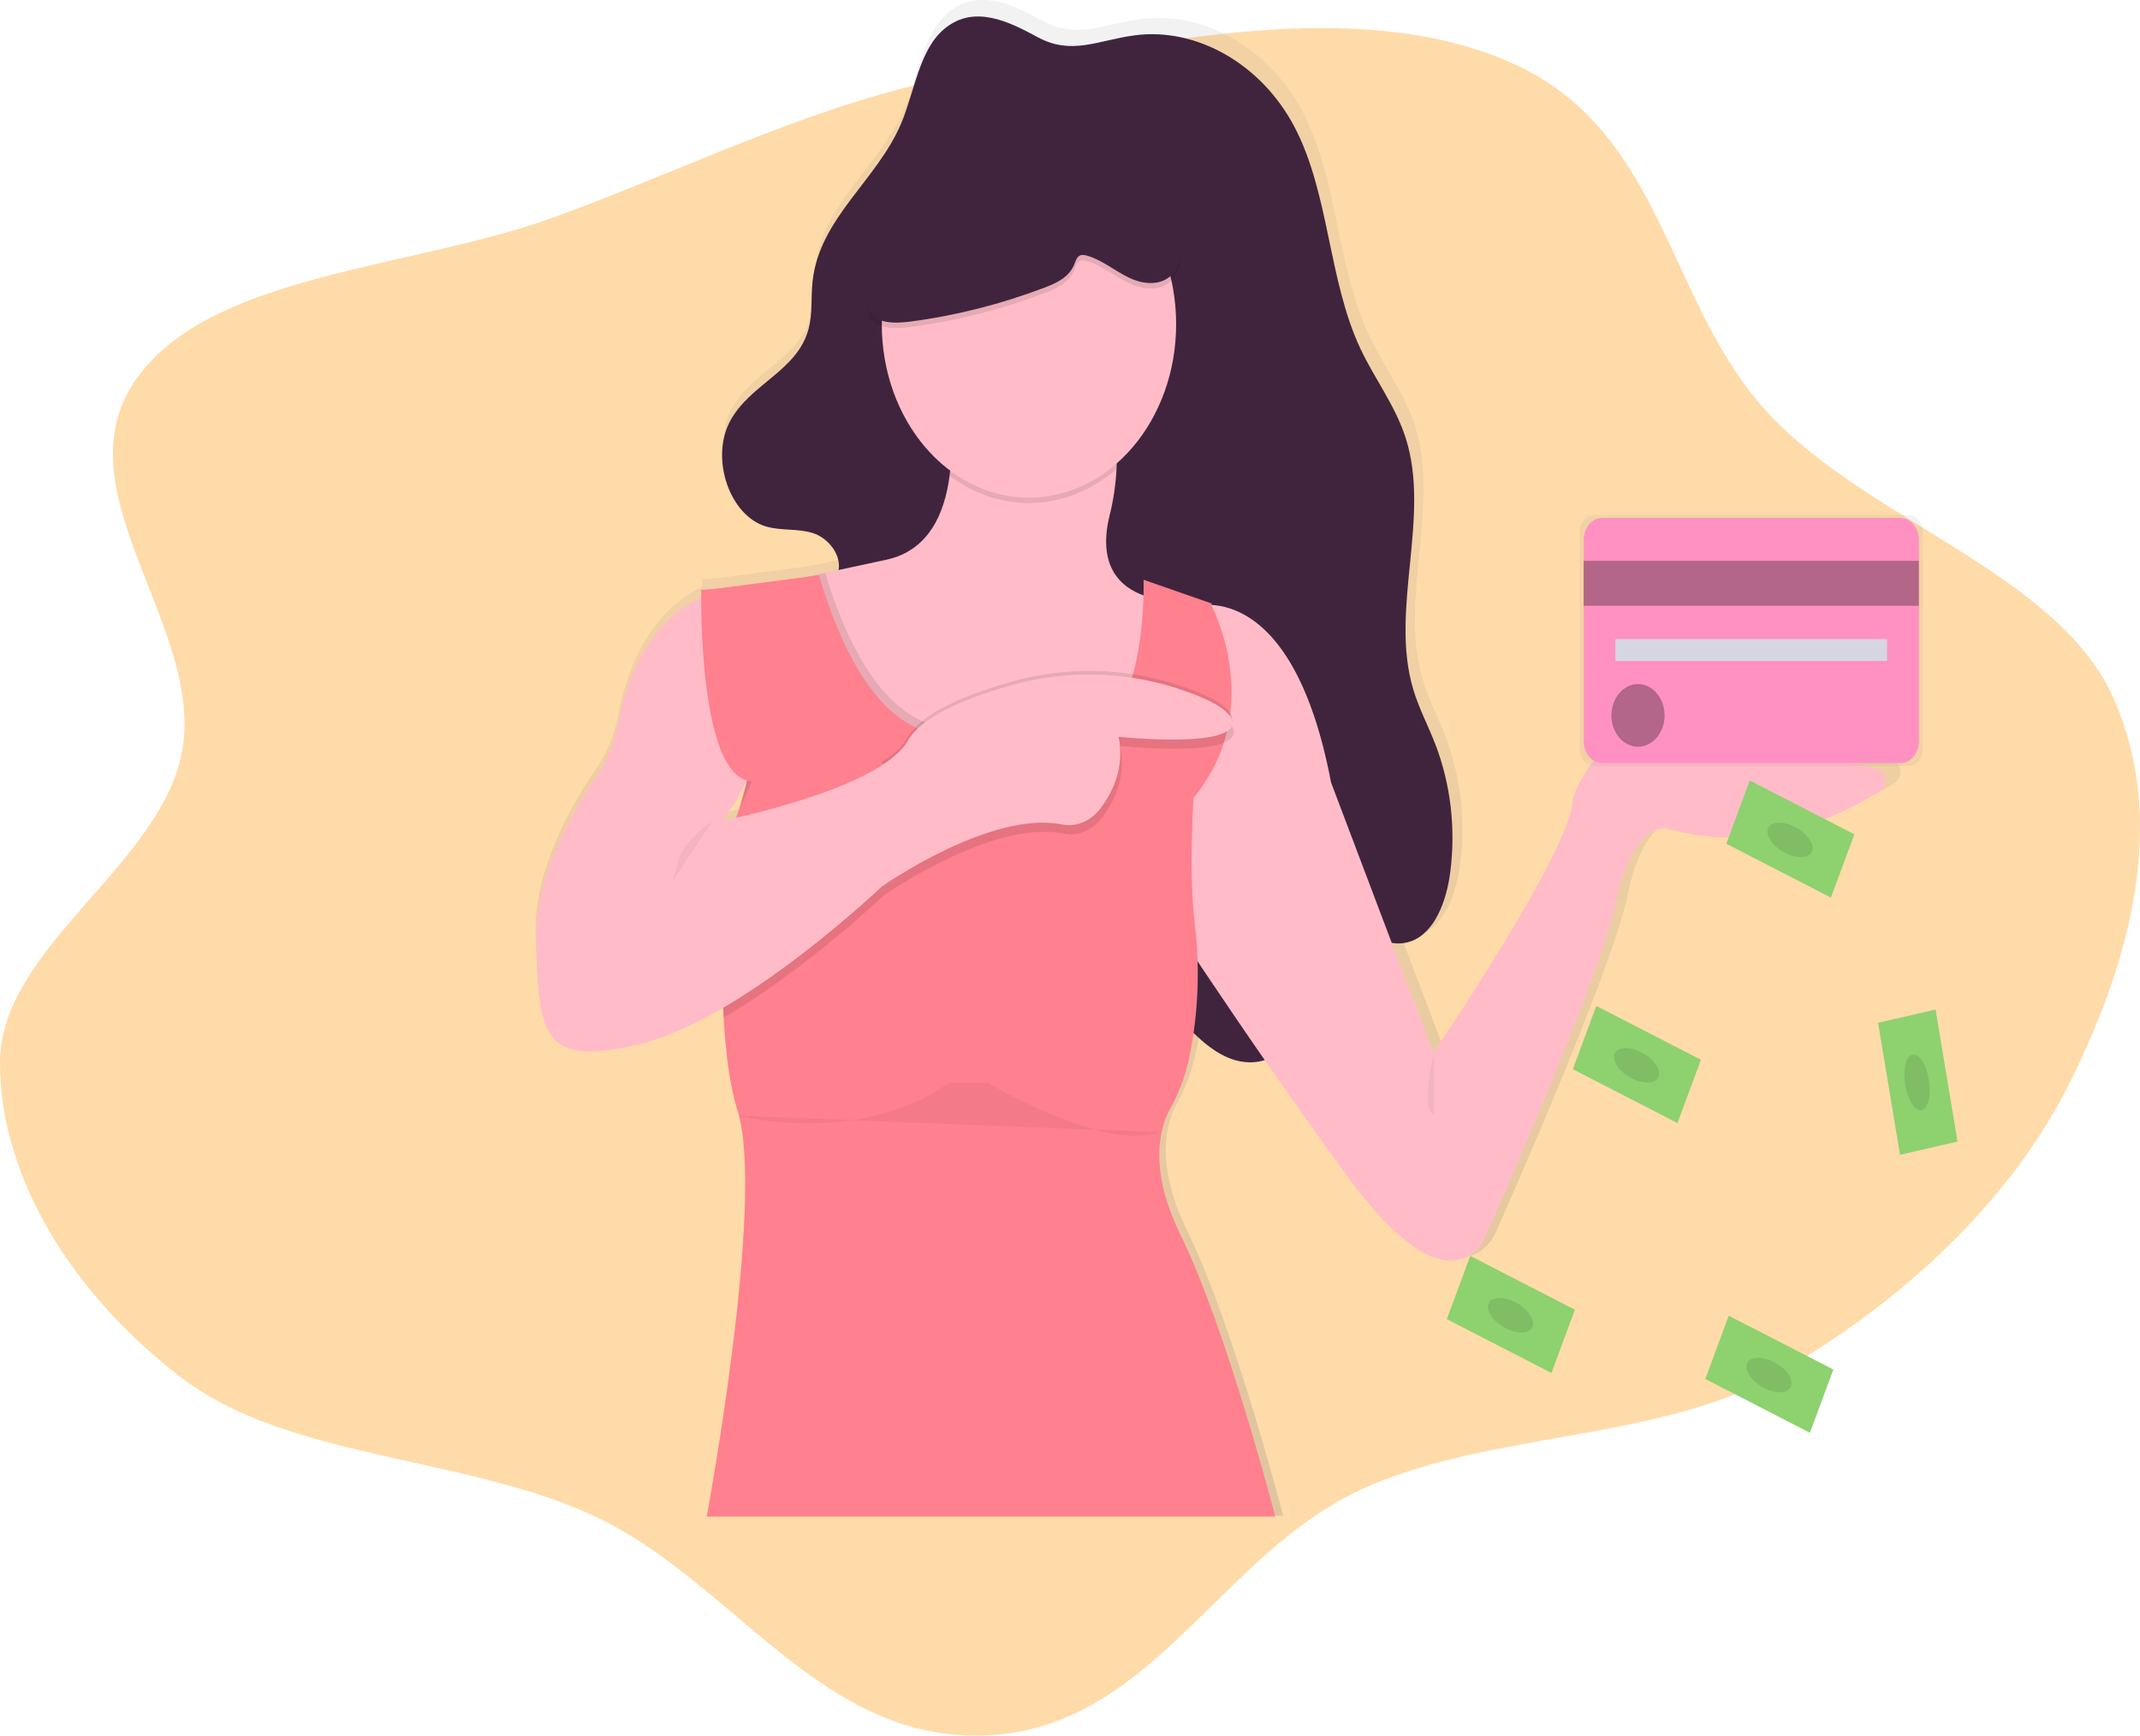 <svg width="381" height="309" viewBox="0 0 381 309" fill="none" xmlns="http://www.w3.org/2000/svg">
<path fill-rule="evenodd" clip-rule="evenodd" d="M175.056 12.671C206.043 7.656 241.46 -0.907 268.898 11.108C296.702 23.284 296.509 54.319 315.27 74.075C332.971 92.713 366.346 102.324 376.159 124.052C386.045 145.943 379.399 170.696 368.692 192.363C358.483 213.024 339.817 231.115 316.654 244.47C295.44 256.701 265.383 254.692 242.539 265.099C216.815 276.818 205.039 308.031 175.056 308.978C145.551 309.91 130.256 280.809 104.809 269.45C81.738 259.151 51.054 259.645 32.222 245.216C13.069 230.541 -0.022 209.793 2.80184e-05 189.148C0.022 168.823 28.345 154.255 32.342 134.157C36.777 111.852 10.3 87.578 24.168 67.622C37.348 48.655 73.221 47.934 98.708 38.652C124.172 29.378 147.429 17.142 175.056 12.671Z" fill="#FFDBA9"/>
<g clip-path="url(#clip0)">
<path opacity="0.0" d="M82.964 124.792C78.826 126.385 74.965 130.24 73.922 135.588C72.739 141.733 75.464 147.942 75.853 154.243C77.124 174.923 54.026 189.514 57.32 209.836C58.63 217.902 63.92 223.848 69.136 228.741C77.486 236.579 86.748 243.501 96.995 245.458C112.563 248.426 128.832 239.694 143.966 245.214C156.172 249.665 165.512 262.714 177.634 267.529C186.864 271.196 196.802 269.75 206.398 268.267C211.559 267.471 216.981 266.547 221.155 262.597C228.925 255.243 229.394 240.724 234.59 230.318C242.609 214.254 260.19 211.117 274.933 214.238C289.677 217.359 303.984 225.054 318.92 224.404C322.111 224.271 325.385 223.715 328.166 221.722C331.55 219.297 333.84 215.028 335.862 210.802C348.461 184.468 355.481 153.837 355.981 123C356.066 117.672 355.92 112.113 353.953 107.395C351.471 101.443 346.506 97.889 341.541 95.49C329.658 89.762 316.531 88.835 304.883 82.333C293.648 76.068 284.546 65.076 274.765 55.674C255.366 36.997 232.563 24.071 208.698 18.203C203.08 16.821 197.249 15.833 191.666 17.429C185.233 19.269 179.689 24.376 174.705 29.871C161.44 44.5 150.813 62.537 138.593 78.565C130.222 89.538 121.038 99.612 111.151 108.666C106.619 112.818 101.82 117.747 96.78 120.816C92.171 123.621 87.838 122.916 82.964 124.792Z" fill="#FF91C2"/>
<path d="M336.844 135.325C330.775 133.83 319.287 131.024 306.284 127.916C287.034 123.316 282.011 140.728 282.011 140.728C282.011 149.597 256.911 186.386 256.911 186.386L249.425 166.62C250.575 166.829 251.751 166.736 252.867 166.347C257.154 164.838 259.272 159.139 259.959 153.934C260.984 146.095 260.047 138.073 257.264 130.852C255.987 127.555 254.332 124.454 253.306 121.04C248.978 106.716 256.475 90.135 251.94 75.867C250.067 69.979 246.333 65.203 243.751 59.702C237.959 47.332 238.207 31.857 231.89 19.841C225.965 8.576 214.29 1.899 203.105 3.388C196.509 4.265 191.796 7.042 185.65 3.713C180.462 0.91 174.233 -2.224 168.891 2.191C164.334 5.956 163.559 13.372 161.071 19.233C156.702 29.529 146.336 36.249 145.117 47.67C144.816 50.486 145.117 53.405 144.419 56.123C142.427 63.805 133.755 66.074 130.203 72.931C126.724 79.641 130.239 89.788 136.71 91.722C139.468 92.548 142.436 92.047 145.191 92.922C147.776 93.734 150.283 96.582 149.836 99.557L144.105 100.786L127.613 102.945L125.061 103.133C125.061 103.133 125.061 103.185 125.061 103.28L124.923 103.299L125.058 103.429C125.058 103.66 125.058 104.021 125.058 104.495C120.416 106.638 112.894 112.356 110.053 127.357C109.402 130.78 108.087 133.98 106.211 136.704C101.982 142.848 94.965 154.848 95.357 166.366C95.909 182.791 95.909 189.361 114.329 184.761C118.982 183.6 124.043 181.22 129.011 178.314C129.301 185.161 130.054 191.874 131.626 196.913C136.649 213.009 126.046 269.837 126.046 269.837H228.442C228.442 269.837 219.792 236.332 211.424 219.251C205.496 207.151 207.686 199.833 209.468 196.591C211.013 193.837 212.167 190.804 212.886 187.612C213.189 186.211 213.484 184.621 213.738 182.859C215.622 184.676 217.633 186.308 219.908 187.283C222.016 188.184 224.412 188.431 226.545 187.735C230.908 194.023 235.782 200.918 240.998 208.084C261.087 235.675 266.667 218.594 266.667 218.594C266.667 218.594 287.034 172.937 289.837 159.139C292.639 145.342 298.765 145.998 298.765 145.998C315.558 151.002 330.442 143.739 337.357 139.369C337.693 139.159 337.965 138.831 338.137 138.431C338.308 138.03 338.37 137.577 338.314 137.133C338.257 136.69 338.086 136.278 337.823 135.954C337.559 135.63 337.217 135.41 336.844 135.325V135.325ZM129.662 143.58C131.063 141.697 132.267 139.624 133.248 137.403H133.3C132.792 139.699 132.136 141.946 131.339 144.126C129.775 144.48 128.832 144.665 128.832 144.665L129.662 143.58Z" fill="url(#paint0_linear)"/>
<path d="M168.16 5.114C163.655 8.84 162.889 16.168 160.436 21.98C156.117 32.169 145.87 38.824 144.664 50.125C144.367 52.911 144.664 55.801 143.975 58.486C142.008 66.091 133.433 68.337 129.908 75.122C126.468 81.761 129.943 91.803 136.34 93.718C139.073 94.537 142 94.043 144.725 94.905C147.45 95.766 150.09 98.913 149.188 102.057C148.518 104.398 146.154 105.731 145.724 108.15C145.349 110.23 146.551 112.213 147.715 113.832C149.194 115.881 150.771 117.896 152.749 119.239C158.188 122.932 164.974 120.715 171.246 120.471C178.835 120.206 186.274 122.993 192.339 128.374C194.074 129.925 195.707 131.716 196.783 133.95C200.288 141.226 196.973 150.358 197.718 158.677C198.562 168.132 204.553 175.719 210.602 182.004C213.018 184.514 215.567 186.988 218.601 188.285C221.635 189.582 225.262 189.51 227.813 187.196C230.495 184.764 231.427 180.456 231.443 176.467C231.46 172.478 230.748 168.509 230.919 164.526C231.002 162.575 231.606 160.257 233.22 159.874C234.028 159.682 234.847 160.069 235.584 160.505C240.731 163.554 245.668 169.526 251.185 167.589C255.424 166.096 257.529 160.456 258.196 155.303C259.208 147.548 258.282 139.613 255.532 132.467C254.268 129.216 252.633 126.138 251.618 122.757C247.353 108.553 254.759 92.138 250.28 78.025C248.429 72.199 244.736 67.472 242.184 62.027C236.447 49.783 236.703 34.468 230.456 22.575C224.6 11.424 213.054 4.818 201.999 6.291C195.478 7.159 190.819 9.909 184.743 6.616C179.612 3.849 173.456 0.731 168.16 5.114Z" fill="#40243E"/>
<path d="M211.879 108.098C211.879 108.098 229.808 101.595 236.979 139.308L255.184 187.423C255.184 187.423 280.009 151.011 280.009 142.234C280.009 142.234 284.974 125.003 304.006 129.554C316.862 132.63 328.207 135.406 334.218 136.886C334.583 136.975 334.916 137.195 335.172 137.515C335.428 137.836 335.594 138.241 335.648 138.677C335.702 139.112 335.641 139.556 335.474 139.95C335.306 140.343 335.04 140.666 334.711 140.875C327.876 145.199 313.161 152.387 296.559 147.435C296.559 147.435 290.49 146.785 287.732 160.44C284.974 174.094 264.838 219.284 264.838 219.284C264.838 219.284 259.321 236.189 239.462 208.88C219.602 181.571 204.707 158.164 204.707 158.164L211.879 108.098Z" fill="#FFBCC8"/>
<path d="M211.879 112.649L209.501 121.879L207.151 131.008L202.501 149.061L180.434 153.937L173.243 148.531L164.436 141.908L156.842 135.731L145.68 126.629L136.577 104.196C136.577 104.196 139.087 103.673 146.913 101.995L157.816 99.645C165.346 98.019 168.193 91.413 169.062 84.69C170.102 76.64 168.298 68.435 168.298 68.435H196.156C196.156 68.435 199.273 73.962 198.785 83.507C198.632 86.331 198.213 89.127 197.536 91.842C195.086 101.836 200.617 105.172 204.368 106.254C205.382 106.558 206.42 106.739 207.466 106.797L211.879 112.649Z" fill="#FFBCC8"/>
<path opacity="0.1" d="M198.777 83.507C194.508 87.229 189.38 89.337 184.072 89.549C178.764 89.761 173.527 88.069 169.053 84.696C170.093 76.647 168.289 68.441 168.289 68.441H196.148C196.148 68.441 199.273 73.945 198.777 83.507Z" fill="black"/>
<path d="M183.192 88.591C197.664 88.591 209.396 74.763 209.396 57.706C209.396 40.649 197.664 26.821 183.192 26.821C168.72 26.821 156.989 40.649 156.989 57.706C156.989 74.763 168.72 88.591 183.192 88.591Z" fill="#FFBCC8"/>
<path opacity="0.1" d="M211.879 112.649L209.501 121.879L207.151 131.008L202.501 149.061L180.434 153.937L173.243 148.531L164.436 141.909L156.842 135.732L145.68 126.629L136.577 104.196C136.577 104.196 139.087 103.673 146.913 101.995C152.429 120.087 159.408 126.824 165.705 129.008C169.47 130.309 172.989 129.984 175.795 129.496C179.4 128.816 183.087 129.037 186.615 130.146C195.083 132.923 199.541 127.607 201.883 120.861C203.615 115.871 204.189 110.094 204.365 106.231C205.38 106.535 206.417 106.717 207.463 106.774L211.879 112.649Z" fill="black"/>
<path d="M125.82 270C125.82 270 136.301 213.757 131.336 197.827C129.916 193.275 129.171 187.319 128.837 181.155C128.01 165.787 129.681 149.061 129.681 149.061C129.919 148.518 130.142 147.978 130.357 147.435C130.909 146.048 131.394 144.691 131.814 143.365C137.725 124.619 130.371 112.139 126.642 107.366C126.044 106.583 125.398 105.852 124.711 105.178L145.812 102.415C151.359 121.177 158.473 128.098 164.872 130.315C168.637 131.616 172.157 131.291 174.962 130.803C178.567 130.123 182.254 130.344 185.783 131.453C194.251 134.229 198.708 128.914 201.05 122.168C203.957 113.793 203.598 103.218 203.598 103.218L215.735 107.444C215.735 107.444 214.665 115.279 213.697 125.575C213.468 127.991 213.244 130.54 213.043 133.157C212.215 144.074 211.724 156.145 212.701 164.337C213.693 172.433 213.34 180.679 211.661 188.616C210.952 191.775 209.812 194.778 208.285 197.505C206.522 200.71 204.357 207.957 210.216 219.937C218.49 236.842 227.041 270.003 227.041 270.003L125.82 270Z" fill="#FF808E"/>
<path d="M215.602 107.61C215.602 107.61 225.623 126.141 212.474 142.071C199.326 158.001 204.569 135.569 204.569 135.569L207.879 109.56L215.602 107.61Z" fill="#FF808E"/>
<path opacity="0.1" d="M126.642 107.366C127.389 107.087 128.156 106.885 128.934 106.761C132.52 108.777 134.506 114.372 135.584 120.214C136.304 124.177 136.341 128.269 135.693 132.249C135.046 136.228 133.726 140.014 131.813 143.381C137.724 124.619 130.371 112.139 126.642 107.366Z" fill="black"/>
<path opacity="0.1" d="M213.048 133.16C207.159 133.618 199.466 132.806 199.466 132.806C200.503 138.397 198.363 142.767 196.156 145.615C195.312 146.716 194.248 147.55 193.059 148.041C191.871 148.531 190.597 148.661 189.354 148.42C176.628 145.82 157.275 159.474 157.275 159.474C157.275 159.474 143.434 172.65 128.837 181.165C128.01 165.797 129.681 149.071 129.681 149.071C129.918 148.528 130.142 147.988 130.357 147.445C136.254 146.145 157.681 141.008 161.953 133.466C162.588 132.344 163.608 131.294 164.877 130.319C168.526 127.536 174.366 125.354 179.918 123.761C186.829 121.763 193.986 121.228 201.055 122.181C204.09 122.591 207.093 123.281 210.036 124.246C211.321 124.665 212.563 125.117 213.702 125.588C216.824 126.889 219.191 128.342 219.602 129.889C220.156 131.97 217.009 132.854 213.048 133.16Z" fill="black"/>
<path opacity="0.1" d="M207.151 131.008C202.906 130.923 199.191 130.53 199.191 130.53C200.228 136.122 198.087 140.491 195.881 143.339C195.037 144.44 193.972 145.275 192.783 145.765C191.595 146.255 190.321 146.386 189.079 146.145C184.282 145.169 178.542 146.499 173.254 148.531L164.436 141.908L156.842 135.731C159.049 134.337 160.756 132.805 161.678 131.18C164.127 126.85 172.159 123.628 179.642 121.476C189.463 118.622 199.738 118.76 209.501 121.879L209.76 121.96C214.557 123.537 218.766 125.491 219.326 127.604C220.132 130.644 213.12 131.131 207.151 131.008Z" fill="black"/>
<path d="M128.658 105.129C128.658 105.129 114.229 106.859 110.023 128.904C109.373 132.331 108.061 135.535 106.189 138.267C102.007 144.356 95.092 156.213 95.478 167.595C96.03 183.85 96.03 190.352 114.235 185.801C132.44 181.249 156.989 157.842 156.989 157.842C156.989 157.842 176.341 144.21 189.068 146.788C190.31 147.029 191.584 146.898 192.772 146.408C193.96 145.917 195.025 145.084 195.87 143.983C198.076 141.135 200.23 136.765 199.18 131.173C199.18 131.173 220.694 133.449 219.315 128.248C218.764 126.134 214.546 124.18 209.749 122.607C199.911 119.41 189.541 119.242 179.631 122.119C172.134 124.275 164.116 127.497 161.667 131.824C156.702 140.602 128.567 146.128 128.567 146.128L129.394 145.033C132.066 141.476 133.993 137.23 135.021 132.636C136.048 128.043 136.146 123.229 135.308 118.582C134.233 112.74 132.255 107.145 128.658 105.129Z" fill="#FFBCC8"/>
<path d="M124.854 105.009C124.854 105.009 124.027 144.347 136.439 138.495C148.851 132.643 139.197 105.009 139.197 105.009L133.681 104.359L124.854 105.009Z" fill="#FF808E"/>
<path opacity="0.1" d="M162 58.236C170.184 57.165 178.254 55.121 186.089 52.134C188.102 51.367 190.289 50.346 191.23 48.116C191.473 47.54 191.655 46.858 192.132 46.542C192.537 46.272 193.039 46.357 193.495 46.48C196.184 47.231 198.493 49.218 201.055 50.437C203.618 51.656 206.881 51.942 208.85 49.653C211.175 46.949 210.406 42.3 208.875 38.902C203.19 26.262 189.873 20.491 177.758 21.538C176.057 21.685 174.327 21.954 172.794 22.839C169.55 24.675 167.773 28.762 166.016 32.465C162.599 39.647 144.529 60.515 162 58.236Z" fill="black"/>
<path d="M162 57.261C170.184 56.19 178.254 54.146 186.089 51.159C188.102 50.391 190.289 49.37 191.23 47.14C191.473 46.565 191.655 45.882 192.132 45.567C192.537 45.297 193.039 45.382 193.495 45.505C196.184 46.256 198.493 48.242 201.055 49.462C203.618 50.681 206.881 50.967 208.85 48.678C211.175 45.973 210.406 41.324 208.875 37.927C203.19 25.287 189.873 19.516 177.758 20.563C176.057 20.709 174.327 20.979 172.794 21.863C169.55 23.7 167.773 27.787 166.016 31.49C162.599 38.671 144.529 59.54 162 57.261Z" fill="#40243E"/>
<path d="M339.792 91.68H283.799C283.122 91.68 282.473 91.996 281.995 92.561C281.516 93.124 281.247 93.889 281.247 94.687V133.374C281.247 134.172 281.516 134.937 281.995 135.501C282.473 136.065 283.122 136.382 283.799 136.382H339.792C340.469 136.382 341.118 136.065 341.596 135.501C342.075 134.937 342.344 134.172 342.344 133.374V94.687C342.344 93.889 342.075 93.124 341.596 92.561C341.118 91.996 340.469 91.68 339.792 91.68V91.68Z" fill="url(#paint1_linear)"/>
<path d="M338.341 92.206H285.241C283.427 92.206 281.956 93.94 281.956 96.078V131.986C281.956 134.125 283.427 135.858 285.241 135.858H338.341C340.156 135.858 341.626 134.125 341.626 131.986V96.078C341.626 93.94 340.156 92.206 338.341 92.206Z" fill="#FF91C2"/>
<path d="M341.626 99.846H281.956V107.85H341.626V99.846Z" fill="#FF91C2"/>
<path opacity="0.3" d="M341.626 99.846H281.956V107.85H341.626V99.846Z" fill="black"/>
<path d="M335.966 113.79H287.613V117.672H335.966V113.79Z" fill="#D6D6E3"/>
<path d="M291.627 132.949C294.241 132.949 296.36 130.451 296.36 127.37C296.36 124.289 294.241 121.791 291.627 121.791C289.013 121.791 286.894 124.289 286.894 127.37C286.894 130.451 289.013 132.949 291.627 132.949Z" fill="#FF91C2"/>
<path opacity="0.3" d="M291.627 132.949C294.241 132.949 296.36 130.451 296.36 127.37C296.36 124.289 294.241 121.791 291.627 121.791C289.013 121.791 286.894 124.289 286.894 127.37C286.894 130.451 289.013 132.949 291.627 132.949Z" fill="black"/>
<path opacity="0.05" d="M126.785 146.297C126.785 146.297 121.544 149.578 120.675 153.586C119.806 157.595 118.786 158.326 118.786 158.326" fill="black"/>
<path opacity="0.05" d="M255.322 187.261C255.322 187.261 252.84 197.339 255.322 198.639Z" fill="black"/>
<path opacity="0.05" d="M131.474 198.639C131.474 198.639 152.989 204.166 168.987 192.787H175.883C175.883 192.787 196.57 205.141 206.5 201.565" fill="black"/>
<path d="M284.201 179.091L280.029 190.357L298.656 199.939L302.827 188.673L284.201 179.091Z" fill="#8ED16F"/>
<path d="M295.293 191.676C295.766 190.4 294.394 188.461 292.228 187.347C290.063 186.233 287.924 186.365 287.451 187.642C286.978 188.919 288.35 190.858 290.516 191.972C292.681 193.086 294.82 192.953 295.293 191.676Z" fill="#8ED16F"/>
<path opacity="0.1" d="M295.293 191.676C295.766 190.4 294.394 188.461 292.228 187.347C290.063 186.233 287.924 186.365 287.451 187.642C286.978 188.919 288.35 190.858 290.516 191.972C292.681 193.086 294.82 192.953 295.293 191.676Z" fill="black"/>
<path d="M311.517 138.953L307.345 150.219L325.971 159.801L330.143 148.536L311.517 138.953Z" fill="#8ED16F"/>
<path d="M322.608 151.539C323.081 150.262 321.709 148.324 319.544 147.21C317.378 146.096 315.239 146.228 314.766 147.505C314.294 148.782 315.666 150.72 317.831 151.834C319.997 152.948 322.135 152.816 322.608 151.539Z" fill="#8ED16F"/>
<path opacity="0.1" d="M322.608 151.539C323.081 150.262 321.709 148.324 319.544 147.21C317.378 146.096 315.239 146.228 314.766 147.505C314.294 148.782 315.666 150.72 317.831 151.834C319.997 152.948 322.135 152.816 322.608 151.539Z" fill="black"/>
<path d="M344.602 179.727L334.367 182.092L338.276 205.598L348.511 203.234L344.602 179.727Z" fill="#8ED16F"/>
<path d="M342.133 197.64C343.293 197.372 343.865 194.94 343.41 192.207C342.956 189.474 341.647 187.476 340.487 187.744C339.327 188.012 338.755 190.444 339.209 193.177C339.664 195.91 340.972 197.908 342.133 197.64Z" fill="#8ED16F"/>
<path opacity="0.1" d="M342.133 197.64C343.293 197.372 343.865 194.94 343.41 192.207C342.956 189.474 341.647 187.476 340.487 187.744C339.327 188.012 338.755 190.444 339.209 193.177C339.664 195.91 340.972 197.908 342.133 197.64Z" fill="black"/>
<path d="M307.782 234.238L303.61 245.504L322.236 255.086L326.408 243.82L307.782 234.238Z" fill="#8ED16F"/>
<path d="M318.879 246.825C319.352 245.548 317.98 243.61 315.814 242.496C313.649 241.382 311.51 241.514 311.037 242.791C310.564 244.068 311.936 246.006 314.102 247.12C316.267 248.234 318.406 248.102 318.879 246.825Z" fill="#8ED16F"/>
<path opacity="0.1" d="M318.879 246.825C319.352 245.548 317.98 243.61 315.814 242.496C313.649 241.382 311.51 241.514 311.037 242.791C310.564 244.068 311.936 246.006 314.102 247.12C316.267 248.234 318.406 248.102 318.879 246.825Z" fill="black"/>
<path d="M261.76 223.591L257.588 234.857L276.214 244.439L280.386 233.173L261.76 223.591Z" fill="#8ED16F"/>
<path d="M272.854 236.178C273.326 234.901 271.954 232.963 269.789 231.849C267.623 230.735 265.485 230.867 265.012 232.144C264.539 233.421 265.911 235.359 268.076 236.473C270.242 237.587 272.381 237.455 272.854 236.178Z" fill="#8ED16F"/>
<path opacity="0.1" d="M272.854 236.178C273.326 234.901 271.954 232.963 269.789 231.849C267.623 230.735 265.485 230.867 265.012 232.144C264.539 233.421 265.911 235.359 268.076 236.473C270.242 237.587 272.381 237.455 272.854 236.178Z" fill="black"/>
</g>
<defs>
<linearGradient id="paint0_linear" x1="216.824" y1="269.837" x2="216.824" y2="3.21539e-05" gradientUnits="userSpaceOnUse">
<stop stop-color="#808080" stop-opacity="0.25"/>
<stop offset="0.54" stop-color="#808080" stop-opacity="0.12"/>
<stop offset="1" stop-color="#808080" stop-opacity="0.1"/>
</linearGradient>
<linearGradient id="paint1_linear" x1="60260.8" y1="20398" x2="60260.8" y2="14251" gradientUnits="userSpaceOnUse">
<stop stop-color="#808080" stop-opacity="0.25"/>
<stop offset="0.54" stop-color="#808080" stop-opacity="0.12"/>
<stop offset="1" stop-color="#808080" stop-opacity="0.1"/>
</linearGradient>
<clipPath id="clip0">
<rect width="299" height="270" fill="white" transform="translate(57)"/>
</clipPath>
</defs>
</svg>

